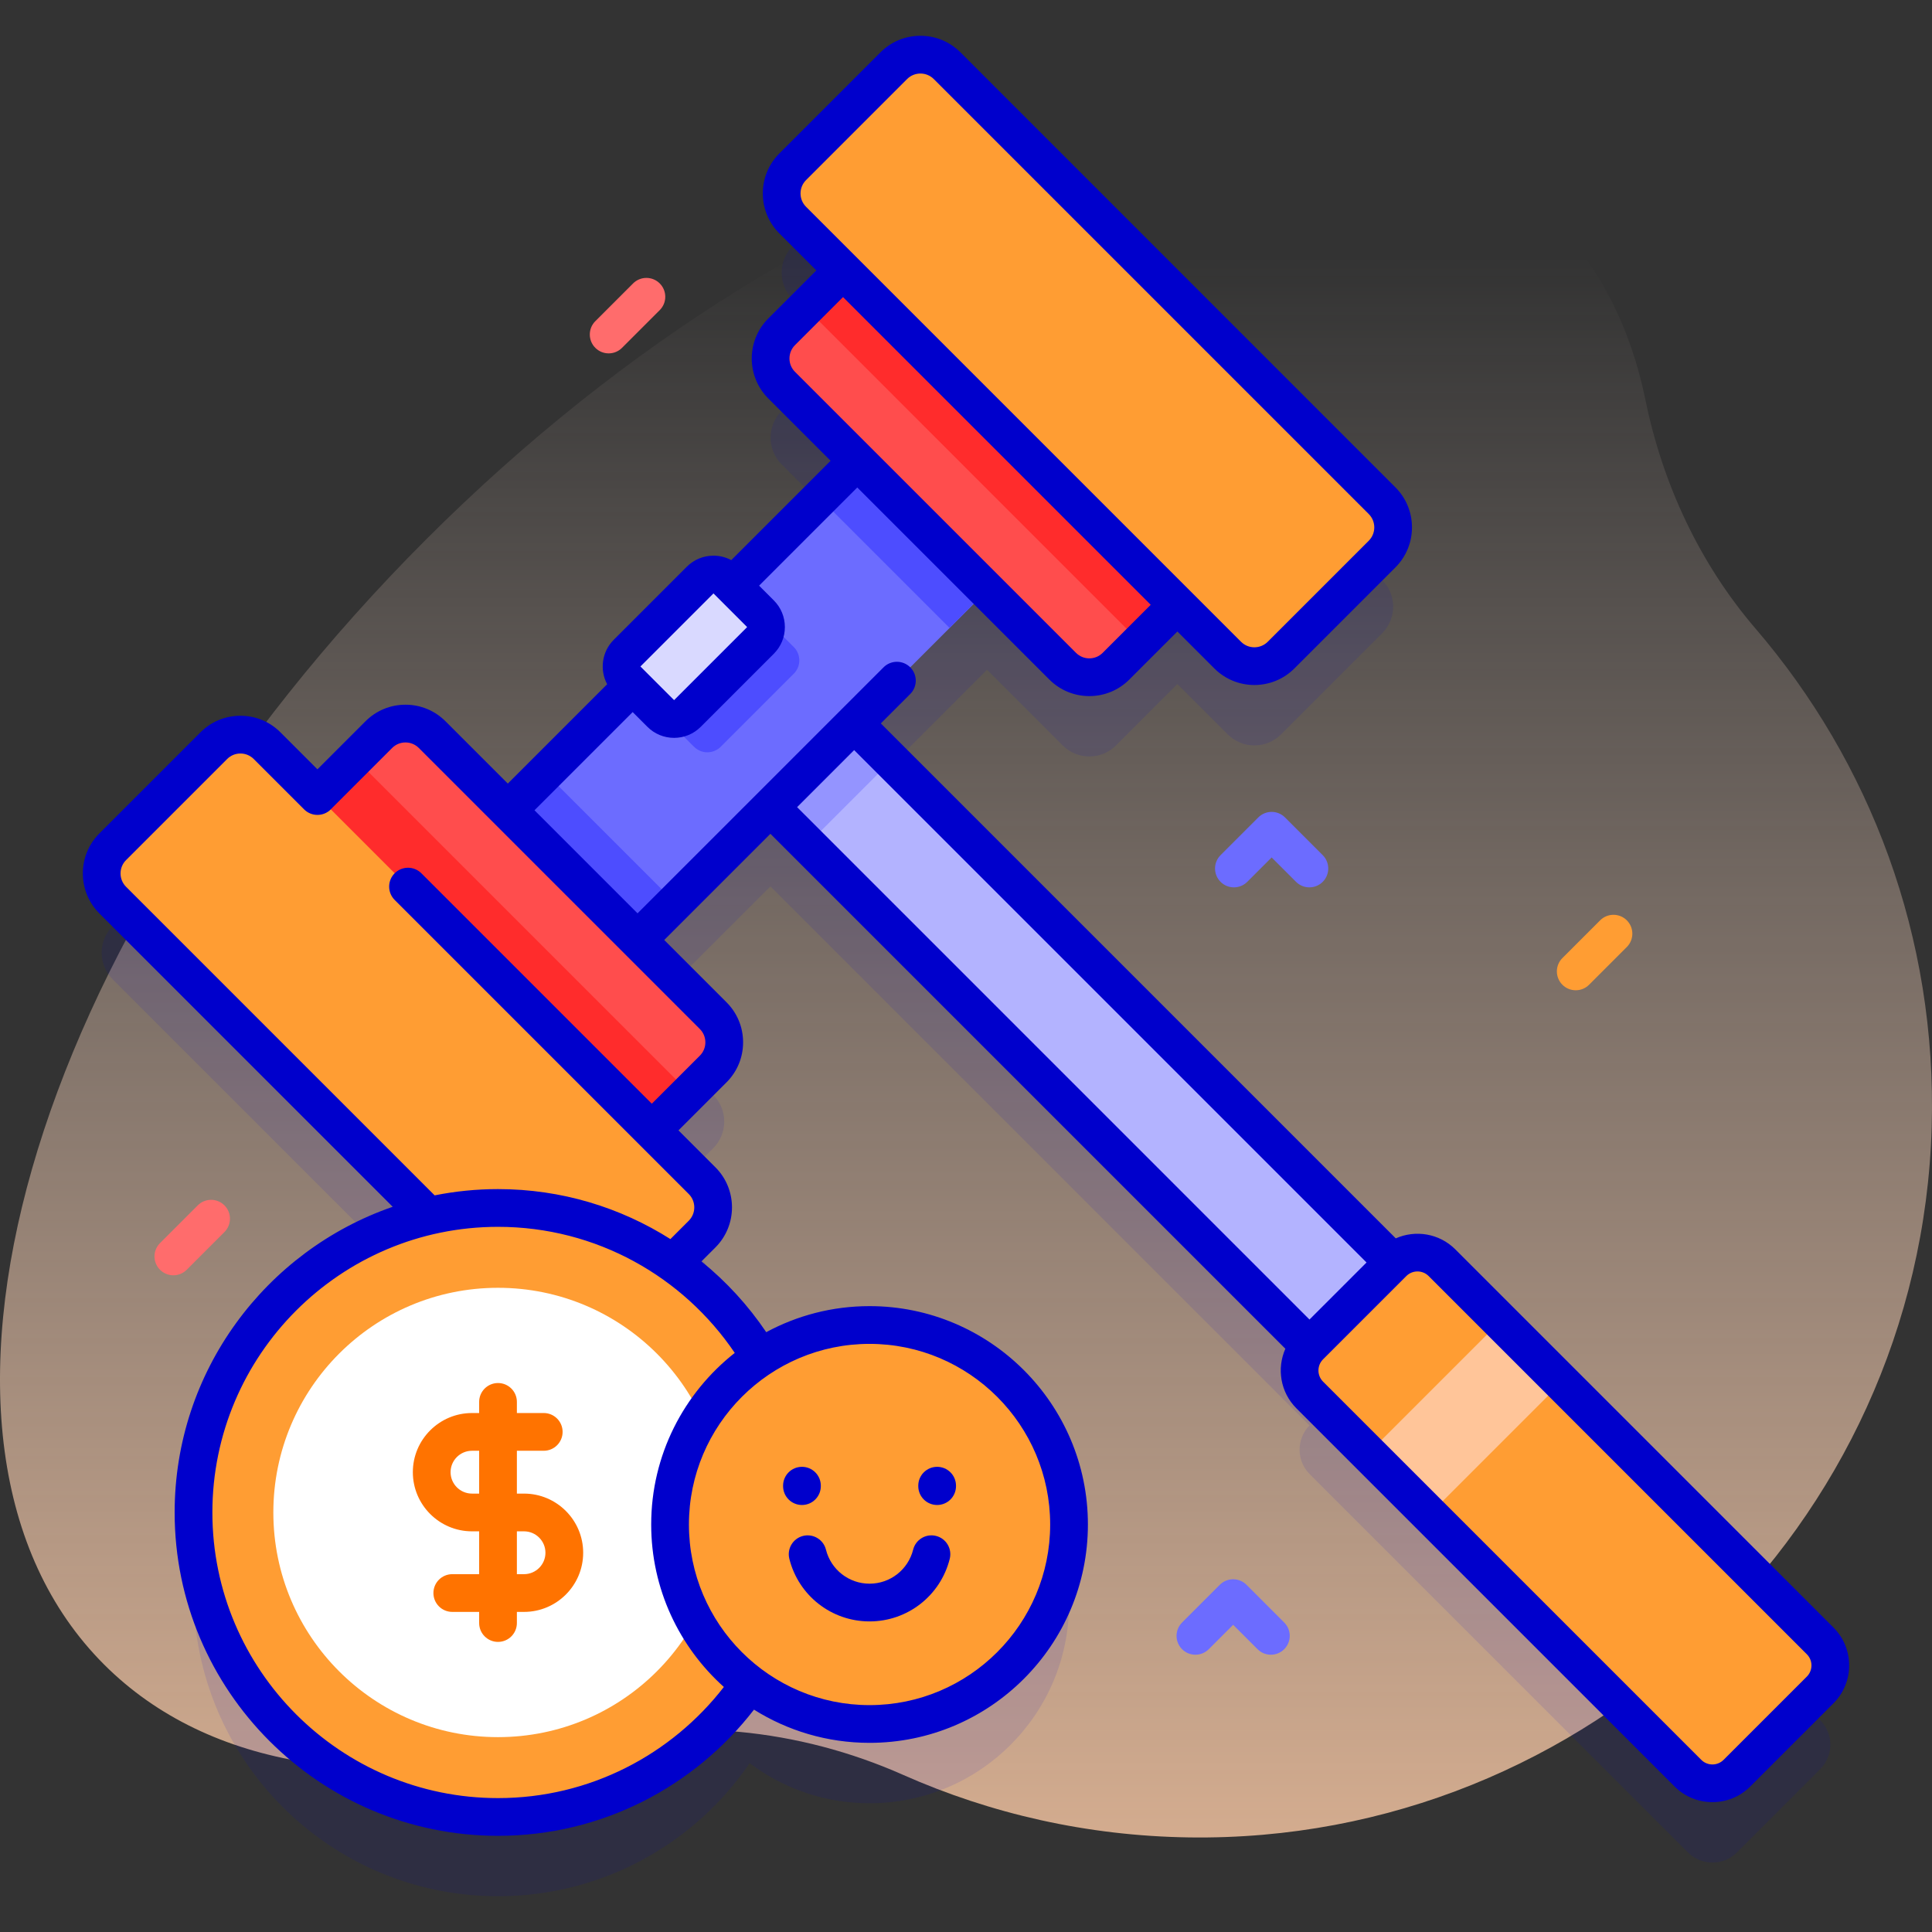<svg id="Capa_1" enable-background="new 0 0 512 512" height="512" viewBox="0 0 512 512" width="512" xmlns="http://www.w3.org/2000/svg" xmlns:xlink="http://www.w3.org/1999/xlink"><rect x="0" y="0" width="512" height="512" fill="#333333" stroke="none"/><linearGradient id="SVGID_1_" gradientUnits="userSpaceOnUse" x1="256" x2="256" y1="600.693" y2="63.55"><stop offset=".002" stop-color="#ffc599"/><stop offset=".992" stop-color="#ffe8dc" stop-opacity="0"/></linearGradient><path d="m465.257 166.613c-14.861-17.312-24.645-38.356-29.218-60.708-3.878-18.954-12.095-35.401-24.961-48.267-58.773-58.773-192.264-20.572-298.161 85.325s-144.098 239.388-85.325 298.161c27.937 27.937 72.757 33.955 123.469 21.212 29.453-7.401 60.532-4.287 88.29 8.03 23.202 10.295 48.799 16.173 75.724 16.566 105.676 1.543 193.748-82.552 196.839-188.195 1.479-50.505-16.354-96.822-46.657-132.124z" fill="url(#SVGID_1_)"/><path d="m482.369 455.861-100.229-100.228c-3.566-3.566-9.333-3.582-12.924-.056l-142.861-142.862 35.219-35.219 20.046 20.044c3.9 3.91 10.23 3.91 14.14 0l16.26-16.26 13.333 13.333c3.905 3.905 10.237 3.905 14.142 0l26.779-26.779c3.905-3.905 3.905-10.237 0-14.142l-115.278-115.279c-3.905-3.905-10.237-3.905-14.142 0l-26.779 26.779c-3.905 3.905-3.905 10.237 0 14.142l13.331 13.33-16.266 16.266c-3.9 3.91-3.9 10.24 0 14.14l20.046 20.044-92.616 92.616-20.04-20.04c-3.91-3.91-10.24-3.91-14.14 0l-16.263 16.263-13.335-13.335c-3.905-3.905-10.237-3.905-14.142 0l-26.779 26.779c-3.905 3.905-3.905 10.237 0 14.142l83.716 83.716c-35.701 8.326-62.304 40.328-62.304 78.565 0 44.567 36.129 80.696 80.696 80.696 27.713 0 52.156-13.975 66.686-35.256 8.846 6.663 19.848 10.616 31.775 10.616 29.197 0 52.867-23.669 52.867-52.867 0-29.197-23.669-52.867-52.867-52.867-10.701 0-20.652 3.189-28.975 8.655-5.855-9.896-13.762-18.424-23.136-25.016l7.742-7.742c3.905-3.905 3.905-10.237 0-14.142l-13.333-13.333 16.262-16.264c3.91-3.91 3.91-10.24 0-14.14l-20.045-20.045 35.215-35.215 142.862 142.862c-3.524 3.591-3.506 9.356.059 12.921l100.228 100.228c3.586 3.586 9.4 3.586 12.986 0l22.064-22.064c3.586-3.586 3.586-9.4 0-12.986z" fill="#00c" opacity=".1"/><path d="m380.43 345.79-22.18 22.19-175.37-175.37 22.19-22.18z" fill="#b3b3ff"/><path d="m193.883 175.06h31.374v44.109h-31.374z" fill="#9494ff" transform="matrix(.707 -.707 .707 .707 -78.002 205.858)"/><path d="m269.04 149.03-107.55 107.55-34.39-34.38 107.56-107.56z" fill="#6c6cff"/><path d="m140.699 206.392h24.561v48.631h-24.561z" fill="#4d4dff" transform="matrix(.707 -.707 .707 .707 -118.312 175.668)"/><path d="m230.883 116.206h24.565v48.628h-24.565z" fill="#4d4dff" transform="matrix(.707 -.707 .707 .707 -28.141 213.1)"/><path d="m210.359 171.471-8.921-8.921c-1.953-1.953-5.118-1.953-7.071 0l-19.359 19.359c-1.953 1.953-1.953 5.118 0 7.071l8.921 8.921c1.953 1.953 5.118 1.953 7.071 0l19.359-19.359c1.953-1.952 1.953-5.118 0-7.071z" fill="#4d4dff"/><path d="m189 283.3-21.92 21.92-88.61-88.61 21.92-21.92c3.9-3.91 10.23-3.91 14.14 0l74.47 74.47c3.91 3.9 3.91 10.23 0 14.14z" fill="#ff4d4d"/><path d="m119.556 190.483h21.998v125.313h-21.998z" fill="#ff2c2c" transform="matrix(.707 -.707 .707 .707 -140.731 166.373)"/><path d="m186.07 327.038-26.779 26.779c-3.905 3.905-10.237 3.905-14.142 0l-115.278-115.279c-3.905-3.905-3.905-10.237 0-14.142l26.779-26.779c3.905-3.905 10.237-3.905 14.142 0l115.278 115.278c3.905 3.906 3.905 10.237 0 14.143z" fill="#ff9d33"/><path d="m317.68 154.62-21.92 21.92c-3.91 3.91-10.24 3.91-14.14 0l-74.48-74.47c-3.9-3.9-3.9-10.23 0-14.14l21.92-21.92z" fill="#ff4d4d"/><path d="m317.68 154.62-15.56 15.56-88.61-88.62 15.55-15.55z" fill="#ff2c2c"/><path d="m210.075 44.192 26.779-26.779c3.905-3.905 10.237-3.905 14.142 0l115.278 115.278c3.905 3.905 3.905 10.237 0 14.142l-26.779 26.779c-3.905 3.905-10.237 3.905-14.142 0l-115.278-115.278c-3.905-3.905-3.905-10.237 0-14.142z" fill="#ff9d33"/><path d="m482.369 447.847-22.064 22.064c-3.586 3.586-9.4 3.586-12.986 0l-100.229-100.228c-3.586-3.586-3.586-9.4 0-12.986l22.064-22.064c3.586-3.586 9.4-3.586 12.986 0l100.228 100.228c3.587 3.586 3.587 9.4.001 12.986z" fill="#ff9d33"/><path d="m363.456 364.323h49.568v22.917h-49.568z" fill="#ffc599" transform="matrix(.707 -.707 .707 .707 -152.005 384.591)"/><path d="m201.536 162.648-8.921-8.921c-1.953-1.953-5.118-1.953-7.071 0l-19.359 19.359c-1.953 1.953-1.953 5.118 0 7.071l8.921 8.921c1.953 1.953 5.118 1.953 7.071 0l19.359-19.359c1.952-1.953 1.952-5.119 0-7.071z" fill="#d9d9ff"/><circle cx="131.978" cy="400.819" fill="#ff9d33" r="80.696"/><circle cx="131.978" cy="400.819" fill="#fff" r="59.539"/><path d="m138.872 427.171h-19.012c-2.762 0-5-2.239-5-5s2.238-5 5-5h19.012c3.13 0 5.676-2.546 5.676-5.676s-2.546-5.676-5.676-5.676h-13.788c-8.644 0-15.676-7.032-15.676-15.676s7.032-15.676 15.676-15.676h19.013c2.762 0 5 2.239 5 5s-2.238 5-5 5h-19.013c-3.13 0-5.676 2.546-5.676 5.676s2.546 5.676 5.676 5.676h13.788c8.644 0 15.676 7.032 15.676 15.676s-7.032 15.676-15.676 15.676z" fill="#ff7300"/><path d="m131.979 435.12c-2.762 0-5-2.239-5-5v-58.603c0-2.761 2.238-5 5-5s5 2.239 5 5v58.603c0 2.762-2.239 5-5 5z" fill="#ff7300"/><circle cx="230.439" cy="404.008" fill="#ff9d33" r="52.867"/><g fill="#00c"><path d="m485.903 431.326-100.227-100.23c-4.262-4.26-10.576-5.223-15.781-2.918l-136.467-136.466 7.796-7.796c1.953-1.953 1.953-5.119 0-7.071-1.951-1.952-5.119-1.952-7.07 0l-65.198 65.197-27.312-27.312 26.021-26.021 3.904 3.904c1.889 1.889 4.4 2.929 7.071 2.929s5.183-1.04 7.071-2.929l19.357-19.358c1.89-1.889 2.931-4.4 2.931-7.072 0-2.671-1.04-5.182-2.93-7.071l-3.904-3.904 26.021-26.021 50.892 50.892c2.833 2.833 6.6 4.394 10.606 4.394s7.773-1.561 10.606-4.394l12.728-12.728 9.797 9.797c2.924 2.924 6.765 4.386 10.605 4.386 3.842 0 7.683-1.462 10.606-4.386l26.778-26.779c5.849-5.849 5.849-15.365 0-21.213l-115.273-115.278c-2.833-2.833-6.6-4.393-10.606-4.393s-7.773 1.56-10.606 4.393l-26.779 26.778c-5.849 5.849-5.849 15.365 0 21.213l9.797 9.797-12.728 12.728c-5.849 5.849-5.849 15.365 0 21.213l16.509 16.509-26.323 26.323c-1.433-.768-3.043-1.176-4.715-1.176-2.671 0-5.183 1.04-7.07 2.929l-19.36 19.359c-3.183 3.184-3.764 7.998-1.747 11.78l-26.328 26.328-16.509-16.509c-2.833-2.833-6.6-4.394-10.605-4.394-4.007 0-7.773 1.561-10.606 4.394l-12.731 12.73-9.792-9.792c-2.832-2.838-6.6-4.402-10.611-4.401-4.011 0-7.778 1.563-10.604 4.397l-26.78 26.78c-5.841 5.84-5.844 15.354 0 21.211l77.738 77.738c-33.589 11.605-57.79 43.522-57.79 81.006 0 47.253 38.443 85.696 85.696 85.696 27.591 0 52.153-13.126 67.837-33.441 8.889 5.568 19.383 8.8 30.623 8.8 31.908 0 57.867-25.959 57.867-57.867s-25.959-57.867-57.867-57.867c-9.899 0-19.222 2.502-27.379 6.902-4.768-7.071-10.565-13.39-17.167-18.755l3.717-3.717c5.837-5.853 5.835-15.366-.005-21.207l-9.799-9.799 12.73-12.73c2.834-2.833 4.394-6.6 4.394-10.606 0-4.007-1.56-7.774-4.394-10.607l-16.509-16.509 28.143-28.143 136.466 136.465c-2.306 5.206-1.342 11.521 2.919 15.782l100.229 100.229c2.765 2.765 6.396 4.147 10.028 4.147s7.264-1.383 10.028-4.147l22.063-22.064c5.529-5.528 5.529-14.526-.002-20.055zm-272.293-383.599 26.778-26.778c.976-.975 2.256-1.462 3.536-1.462s2.561.487 3.536 1.462l115.277 115.278c1.949 1.949 1.949 5.122 0 7.071l-26.778 26.779c-1.948 1.948-5.121 1.95-7.071 0l-115.278-115.279c-1.949-1.949-1.949-5.121 0-7.071zm-4.395 47.273c0-1.335.52-2.591 1.464-3.535l12.729-12.728 81.542 81.542-12.727 12.728c-.944.944-2.2 1.465-3.536 1.465s-2.592-.521-3.536-1.465l-74.472-74.472c-.945-.943-1.464-2.199-1.464-3.535zm-20.135 62.263 8.92 8.92-19.359 19.359-8.921-8.92zm89.226 246.745c0 26.394-21.473 47.867-47.867 47.867s-47.866-21.473-47.866-47.867 21.473-47.867 47.866-47.867c26.394 0 47.867 21.474 47.867 47.867zm-83.588-45.475c-13.471 10.604-22.146 27.04-22.146 45.475 0 17.083 7.446 32.456 19.258 43.058-13.856 17.894-35.521 29.45-59.851 29.45-41.739 0-75.696-33.957-75.696-75.696s33.957-75.696 75.696-75.696c26.086-.001 49.123 13.271 62.739 33.409zm-7.788-82.304c0 1.335-.52 2.591-1.464 3.535l-12.731 12.73-61.07-61.07c-1.951-1.952-5.119-1.952-7.07 0-1.953 1.953-1.953 5.119 0 7.071l77.939 77.939c1.946 1.947 1.944 5.12.001 7.069l-4.867 4.867c-13.231-8.382-28.899-13.248-45.69-13.248-5.746 0-11.359.578-16.792 1.662l-81.776-81.775c-1.949-1.954-1.951-5.127-.005-7.073l26.785-26.785c.941-.944 2.194-1.463 3.529-1.463s2.589.52 3.535 1.468l13.34 13.34c1.951 1.952 5.119 1.952 7.07 0 .027-.027.045-.06.072-.088l16.186-16.186c.944-.944 2.2-1.465 3.536-1.465 1.335 0 2.591.521 3.535 1.465l74.472 74.471c.945.945 1.465 2.2 1.465 3.536zm39.427-77.445 135.788 135.788-15.116 15.116-135.788-135.788zm252.476 245.527-22.063 22.064c-1.631 1.631-4.285 1.631-5.916 0l-100.229-100.228c-1.63-1.63-1.63-4.284 0-5.915l22.064-22.064c.815-.815 1.887-1.223 2.958-1.223s2.143.408 2.958 1.223l100.228 100.229c1.63 1.63 1.63 4.284 0 5.914z"/><path d="m212.817 407.037c-2.679.672-4.305 3.388-3.633 6.066 2.45 9.768 11.19 16.589 21.254 16.589s18.804-6.822 21.254-16.589c.672-2.679-.954-5.395-3.633-6.066-2.674-.671-5.395.954-6.066 3.633-1.333 5.313-6.084 9.023-11.555 9.023s-10.222-3.71-11.555-9.023c-.671-2.679-3.393-4.304-6.066-3.633z"/><path d="m248.351 398.839c2.762 0 5-2.239 5-5v-.115c0-2.761-2.238-5-5-5s-5 2.239-5 5v.115c0 2.761 2.238 5 5 5z"/><path d="m212.526 398.839c2.762 0 5-2.239 5-5v-.115c0-2.761-2.238-5-5-5s-5 2.239-5 5v.115c0 2.761 2.239 5 5 5z"/></g><path d="m417.587 262.432c-1.279 0-2.56-.488-3.535-1.464-1.953-1.953-1.953-5.119 0-7.071l10-10c1.951-1.952 5.119-1.952 7.07 0 1.953 1.953 1.953 5.119 0 7.071l-10 10c-.976.976-2.256 1.464-3.535 1.464z" fill="#ff9d33"/><path d="m161.305 93.648c-1.279 0-2.56-.488-3.535-1.464-1.953-1.953-1.953-5.119 0-7.071l10-10c1.951-1.952 5.119-1.952 7.07 0 1.953 1.953 1.953 5.119 0 7.071l-10 10c-.976.975-2.256 1.464-3.535 1.464z" fill="#ff6c6c"/><path d="m45.942 337.967c-1.279 0-2.56-.488-3.535-1.464-1.953-1.953-1.953-5.119 0-7.071l10-10c1.951-1.952 5.119-1.952 7.07 0 1.953 1.953 1.953 5.119 0 7.071l-10 10c-.975.975-2.255 1.464-3.535 1.464z" fill="#ff6c6c"/><path d="m346.999 235.16c-1.279 0-2.56-.488-3.535-1.464l-6.465-6.464-6.465 6.464c-1.951 1.952-5.119 1.952-7.07 0-1.953-1.953-1.953-5.119 0-7.071l10-10c1.951-1.952 5.119-1.952 7.07 0l10 10c1.953 1.953 1.953 5.119 0 7.071-.975.976-2.256 1.464-3.535 1.464z" fill="#6c6cff"/><path d="m336.796 438.519c-1.279 0-2.56-.488-3.535-1.464l-6.465-6.464-6.465 6.464c-1.951 1.952-5.119 1.952-7.07 0-1.953-1.953-1.953-5.119 0-7.071l10-10c1.951-1.952 5.119-1.952 7.07 0l10 10c1.953 1.953 1.953 5.119 0 7.071-.976.976-2.256 1.464-3.535 1.464z" fill="#6c6cff"/></svg>